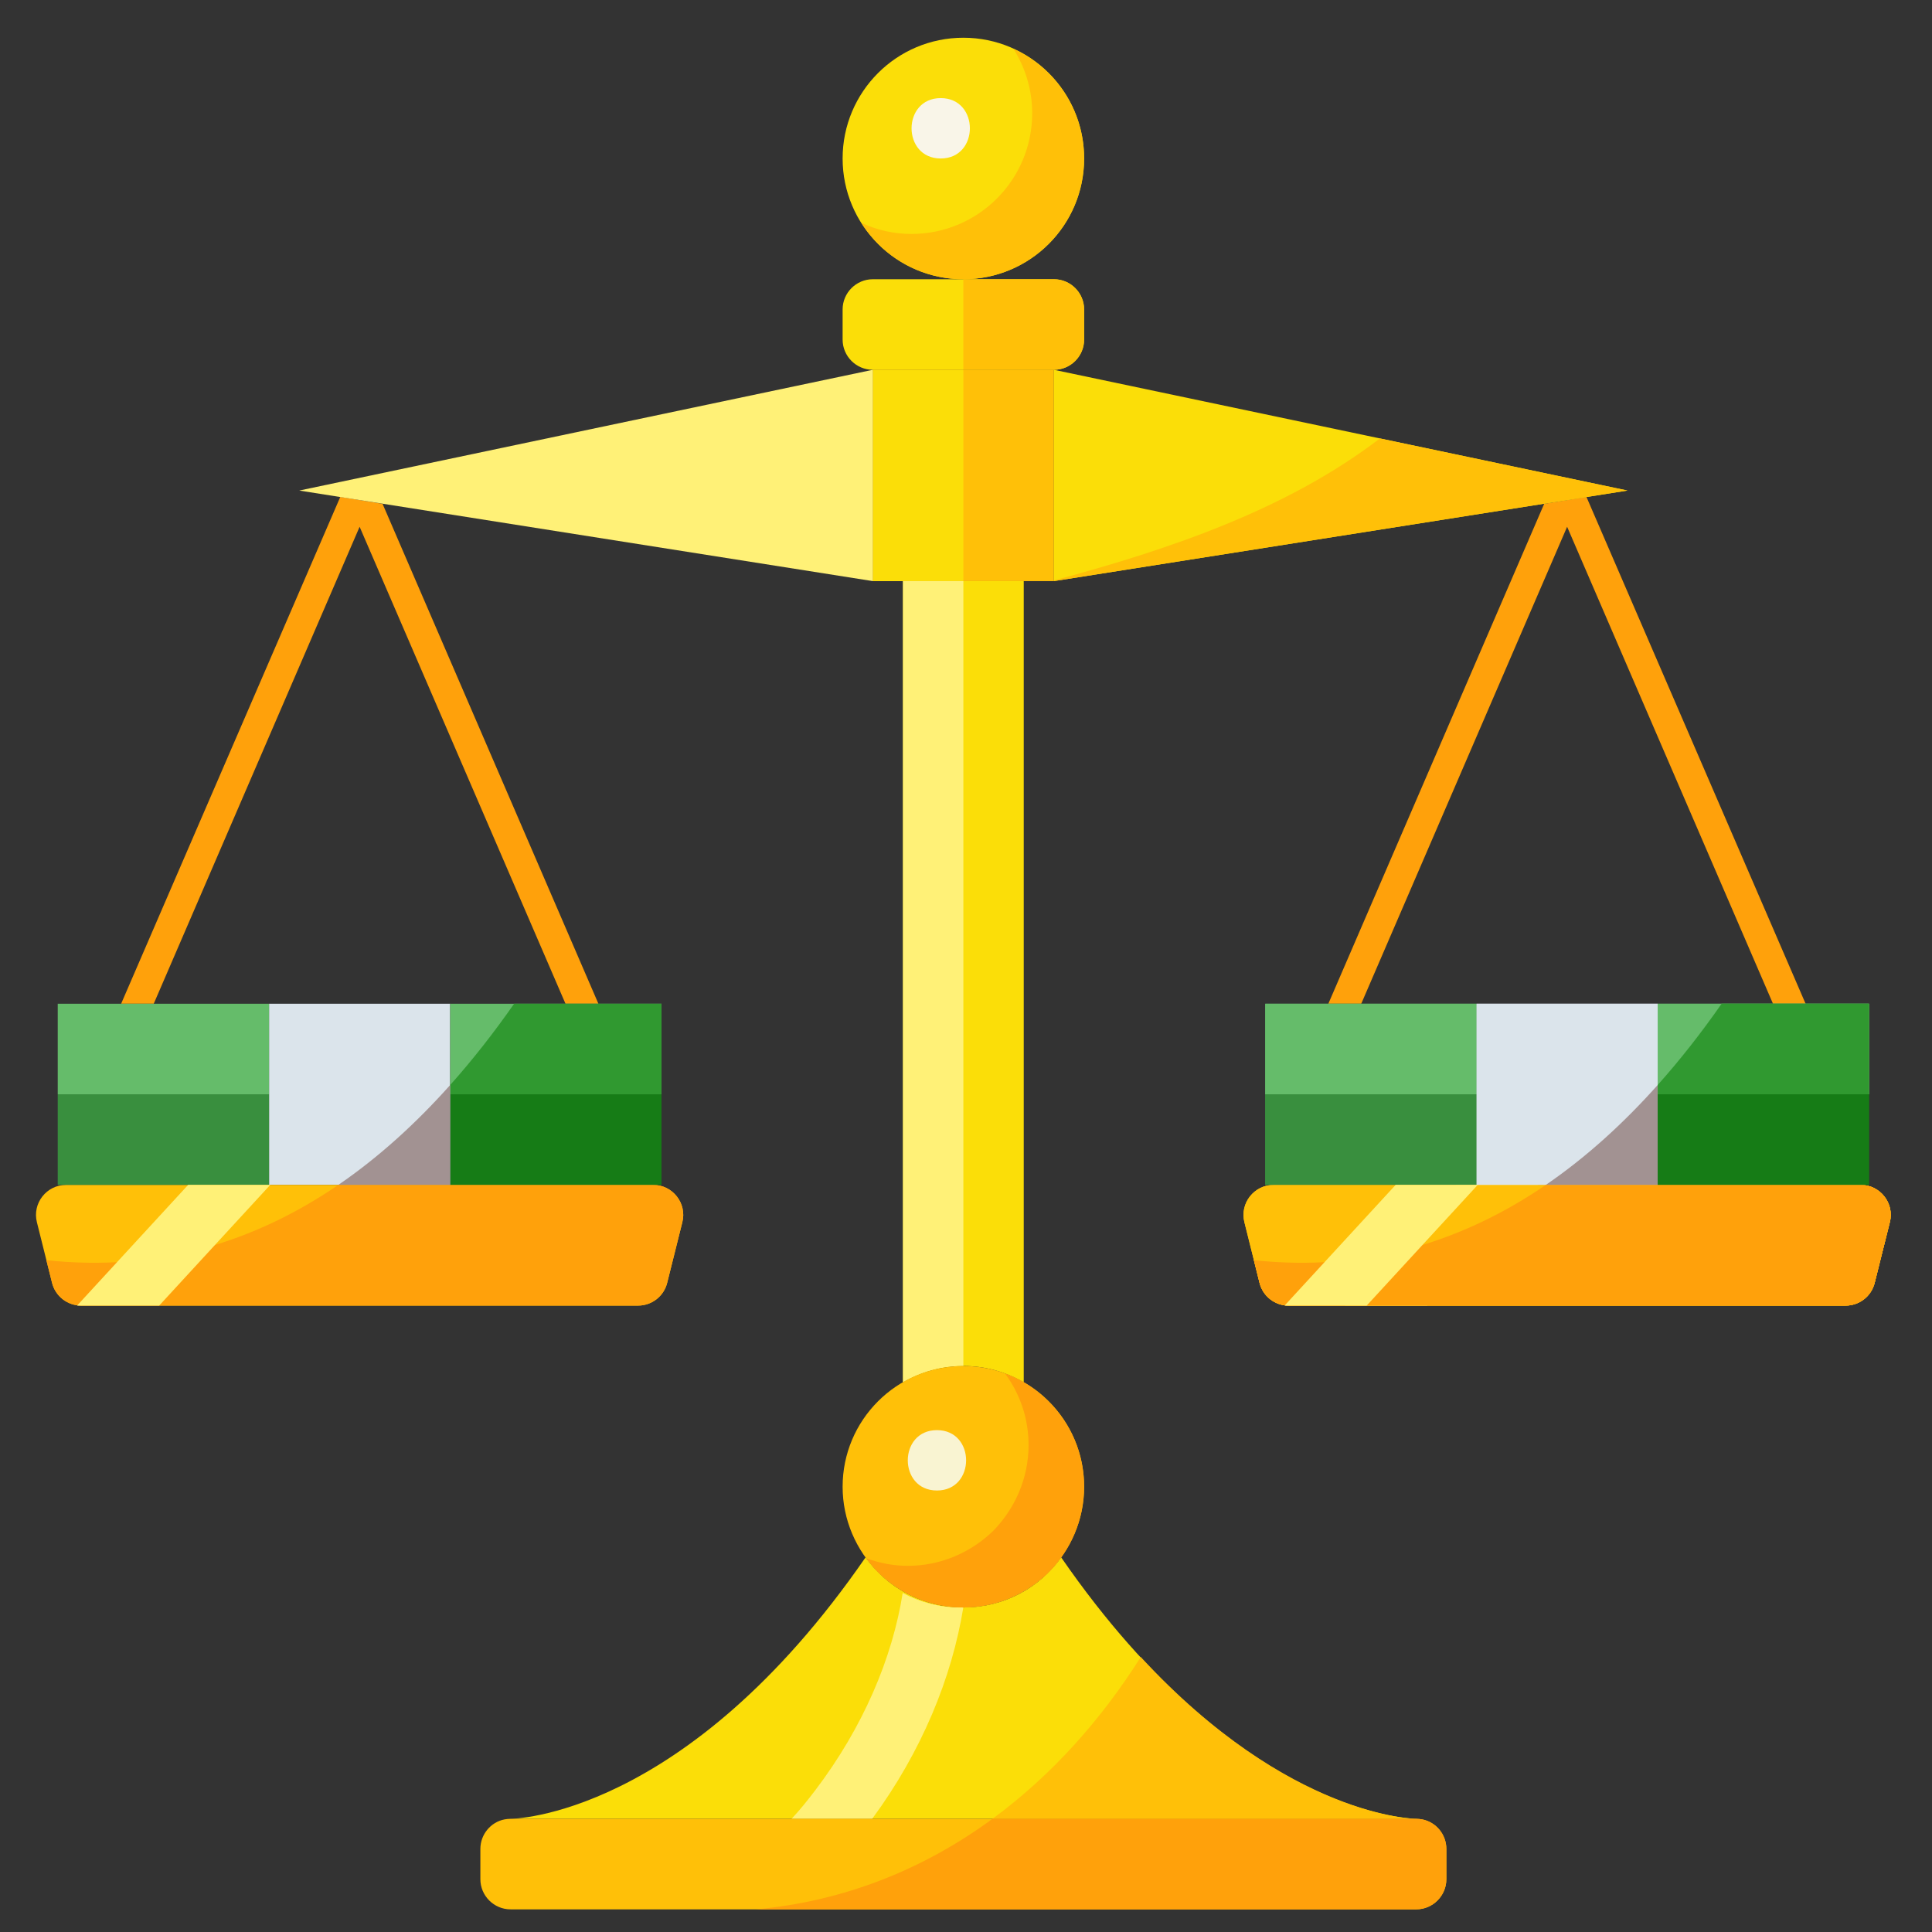 <?xml version="1.0" encoding="utf-8"?>
<!-- Generator: Adobe Illustrator 25.2.3, SVG Export Plug-In . SVG Version: 6.00 Build 0)  -->
<svg version="1.1" id="Gradient" xmlns="http://www.w3.org/2000/svg" xmlns:xlink="http://www.w3.org/1999/xlink" x="0px" y="0px"
	 viewBox="0 0 512 512" enable-background="new 0 0 512 512" xml:space="preserve">
<rect x="0" y="0" width="512" height="512" fill="#333333" stroke="none"/>
<g>
	<path fill="#FBDE08" d="M287.302,82v8c0,4.4-3.6,8-8,8h-48c-4.4,0-8-3.6-8-8v-8c0-4.4,3.6-8,8-8h48
		C283.702,74,287.302,77.6,287.302,82z"/>
	<rect x="231.302" y="98" fill="#FFC008" width="48" height="56"/>
	<rect x="231.302" y="98" fill="#FBDE08" width="24" height="56"/>
	<path fill="#FFC008" d="M287.302,82v8c0,4.4-3.6,8-8,8h-24V74h24C283.702,74,287.302,77.6,287.302,82z"/>
	<g>
		<path fill="#FBDE08" d="M375.302,482h-240c0,0,46.24,0,94.08-69.28c5.76,8.08,15.2,13.28,25.92,13.28s20.16-5.2,25.92-13.28
			C329.062,482,375.302,482,375.302,482z"/>
		<path fill="#FBDE08" d="M271.302,154v212.32c-4.72-2.72-10.16-4.32-16-4.32s-11.28,1.6-16,4.32V154H271.302z"/>
	</g>
	<path fill="#FFF177" d="M239.302,154v212.32c4.72-2.72,10.16-4.32,16-4.32V154H239.302z"/>
	<g>
		<path fill="#FFF177" d="M209.782,482h21.36c13.12-17.84,21.12-37.36,24.16-56.08c-0.32,0.08-0.56,0.08-0.88,0.08
			c-5.52,0-10.72-1.44-15.2-3.84c-2.72,17.2-10.48,35.6-23.2,52.32C214.022,477.12,212.022,479.6,209.782,482z"/>
	</g>
	<circle fill="#FBDE08" cx="255.302" cy="42" r="32"/>
	<path fill="#FFC008" d="M287.302,42c0,17.68-14.32,32-32,32c-11.44,0-21.44-6-27.04-14.96c4.08,1.92,8.56,2.96,13.28,2.96
		c17.68,0,32-14.32,32-32c0-6.24-1.84-12.08-4.96-17.04C279.622,17.92,287.302,29.04,287.302,42z"/>
	<path fill="#FFC008" d="M255.302,362c17.68,0,32,14.32,32,32c0,8.8-3.6,16.8-9.36,22.64c-5.84,5.76-13.84,9.36-22.64,9.36
		c-8.8,0-16.8-3.6-22.64-9.36c-5.76-5.84-9.36-13.84-9.36-22.64C223.302,376.32,237.622,362,255.302,362z"/>
	<path fill="#FFA10B" d="M287.302,394c0,8.8-3.6,16.8-9.36,22.64c-5.84,5.76-13.84,9.36-22.64,9.36s-16.8-3.6-22.64-9.36
		c-1.12-1.12-2.16-2.4-3.04-3.68c3.44,1.28,7.12,2,10.96,2c8.8,0,16.8-3.6,22.64-9.28c5.76-5.92,9.36-13.92,9.36-22.72
		c0-7.12-2.32-13.68-6.24-18.96C278.582,368.48,287.302,380.24,287.302,394z"/>
	<path fill="#FFC008" d="M375.302,482c0.56,0,1.12,0.08,1.6,0.16c3.68,0.72,6.4,4,6.4,7.84v8c0,4.4-3.6,8-8,8h-240c-4.4,0-8-3.6-8-8
		v-8c0-3.84,2.72-7.12,6.4-7.84c0.48-0.08,1.04-0.16,1.6-0.16H375.302z"/>
	<path fill="#FFC008" d="M302.312,439.123c-10.573,16.783-23.774,31.486-39.283,42.877h112.272
		C375.302,482,341.782,481.838,302.312,439.123z"/>
	<path fill="#FFA10B" d="M376.902,482.16c-0.48-0.08-1.04-0.16-1.6-0.16H263.03c-17.978,13.205-39.055,21.84-62.715,24h174.988
		c4.4,0,8-3.6,8-8v-8C383.302,486.16,380.582,482.88,376.902,482.16z"/>
	<g>
		<path fill="#F9F4D2" d="M248.302,395c10.295,0,10.312-16,0-16C238.007,379,237.99,395,248.302,395L248.302,395z"/>
	</g>
	<g>
		<path fill="#F9F5E8" d="M249.302,42c10.295,0,10.312-16,0-16C239.007,26,238.99,42,249.302,42L249.302,42z"/>
	</g>
	<g>
		<polygon fill="#FFA10B" points="158.582,266 149.862,266 95.302,139.6 40.742,266 32.102,266 90.182,131.68 101.382,133.52 		"/>
		<polygon fill="#FFA10B" points="478.502,266 469.862,266 415.302,139.6 360.742,266 352.022,266 409.222,133.52 420.422,131.68 		
			"/>
	</g>
	<polygon fill="#DBE4EB" points="119.302,290 119.302,314 71.302,314 71.302,290 71.302,266 119.302,266 	"/>
	<path fill="#FFC008" d="M180.822,323.92l-4,16c-0.88,3.6-4.08,6.08-7.76,6.08H21.542c-3.68,0-6.88-2.48-7.76-6.08l-4-16
		c-1.28-5.04,2.56-9.92,7.76-9.92h155.52C178.262,314,182.102,318.88,180.822,323.92z"/>
	<polygon fill="#65BC6A" points="71.302,266 71.302,290 15.302,290 15.302,266 32.982,266 	"/>
	<polygon fill="#65BC6A" points="175.302,266 175.302,290 120.262,290 119.302,290 119.302,266 157.622,266 	"/>
	<polygon fill="#398F3E" points="17.542,314 15.302,314 15.302,290 71.302,290 71.302,314 	"/>
	<g>
		<path fill="#FFA10B" d="M173.062,314h-53.76H89.677c-22.004,15.053-47.685,23.151-77.385,19.96l1.49,5.96
			c0.88,3.6,4.08,6.08,7.76,6.08h147.52c3.68,0,6.88-2.48,7.76-6.08l4-16C182.102,318.88,178.262,314,173.062,314z"/>
		<path fill="#309930" d="M157.622,266h-21.376c-5.29,7.581-10.932,14.809-16.943,21.541V290h0.96h55.04v-24H157.622z"/>
		<polygon fill="#167C16" points="120.262,290 119.302,290 119.302,314 173.062,314 175.302,314 175.302,290 		"/>
		<path fill="#A29292" d="M89.677,314h29.625v-24v-2.459C110.268,297.659,100.412,306.656,89.677,314z"/>
	</g>
	<polygon fill="#FFF177" points="71.622,314 42.182,346 20.422,346 49.862,314 	"/>
	<path fill="#FFC008" d="M493.062,314c5.2,0,9.04,4.88,7.76,9.92l-4,16c-0.88,3.6-4.08,6.08-7.76,6.08h-147.52
		c-3.68,0-6.88-2.48-7.76-6.08l-4-16c-1.28-5.04,2.56-9.92,7.76-9.92h53.76h48H493.062z"/>
	<polygon fill="#65BC6A" points="495.302,266 495.302,290 440.262,290 439.302,290 439.302,266 477.622,266 	"/>
	<polygon fill="#65BC6A" points="391.302,266 391.302,290 335.302,290 335.302,266 352.982,266 	"/>
	<polygon fill="#398F3E" points="337.542,314 335.302,314 335.302,290 391.302,290 391.302,314 	"/>
	<polygon fill="#DBE4EB" points="439.302,290 439.302,314 391.302,314 391.302,290 391.302,266 439.302,266 	"/>
	<g>
		<path fill="#FFA10B" d="M493.062,314h-53.76h-29.625c-22.004,15.053-47.685,23.151-77.385,19.96l1.49,5.96
			c0.88,3.6,4.08,6.08,7.76,6.08h147.52c3.68,0,6.88-2.48,7.76-6.08l4-16C502.102,318.88,498.262,314,493.062,314z"/>
		<path fill="#309930" d="M477.622,266h-21.376c-5.29,7.581-10.932,14.809-16.943,21.541V290h0.96h55.04v-24H477.622z"/>
		<polygon fill="#167C16" points="440.262,290 439.302,290 439.302,314 493.062,314 495.302,314 495.302,290 		"/>
		<path fill="#A29292" d="M409.677,314h29.625v-24v-2.459C430.268,297.659,420.412,306.656,409.677,314z"/>
	</g>
	<polygon fill="#FFF177" points="407.622,314 378.182,346 356.422,346 385.862,314 	"/>
	<path fill="#FFC008" d="M493.062,314c5.2,0,9.04,4.88,7.76,9.92l-4,16c-0.88,3.6-4.08,6.08-7.76,6.08h-147.52
		c-3.68,0-6.88-2.48-7.76-6.08l-4-16c-1.28-5.04,2.56-9.92,7.76-9.92h53.76h48H493.062z"/>
	<polygon fill="#65BC6A" points="495.302,266 495.302,290 440.262,290 439.302,290 439.302,266 477.622,266 	"/>
	<polygon fill="#65BC6A" points="391.302,266 391.302,290 335.302,290 335.302,266 352.982,266 	"/>
	<polygon fill="#398F3E" points="337.542,314 335.302,314 335.302,290 391.302,290 391.302,314 	"/>
	<polygon fill="#DBE4EB" points="439.302,290 439.302,314 391.302,314 391.302,290 391.302,266 439.302,266 	"/>
	<g>
		<path fill="#FFA10B" d="M493.062,314h-53.76h-29.625c-22.004,15.053-47.685,23.151-77.385,19.96l1.49,5.96
			c0.88,3.6,4.08,6.08,7.76,6.08h147.52c3.68,0,6.88-2.48,7.76-6.08l4-16C502.102,318.88,498.262,314,493.062,314z"/>
		<path fill="#309930" d="M477.622,266h-21.376c-5.29,7.581-10.932,14.809-16.943,21.541V290h0.96h55.04v-24H477.622z"/>
		<polygon fill="#167C16" points="440.262,290 439.302,290 439.302,314 493.062,314 495.302,314 495.302,290 		"/>
		<path fill="#A29292" d="M409.677,314h29.625v-24v-2.459C430.268,297.659,420.412,306.656,409.677,314z"/>
	</g>
	<polygon fill="#FFF177" points="391.622,314 362.182,346 340.422,346 369.862,314 	"/>
	<polygon fill="#FFF177" points="231.302,98 231.302,154 79.302,130 	"/>
	<polygon fill="#FBDE08" points="431.302,130 279.302,154 279.302,98 	"/>
	<path fill="#FFC008" d="M431.302,130l-65.61-13.812c-24.458,18.715-55.252,29.262-86.39,37.638V154L431.302,130z"/>
</g>
</svg>
